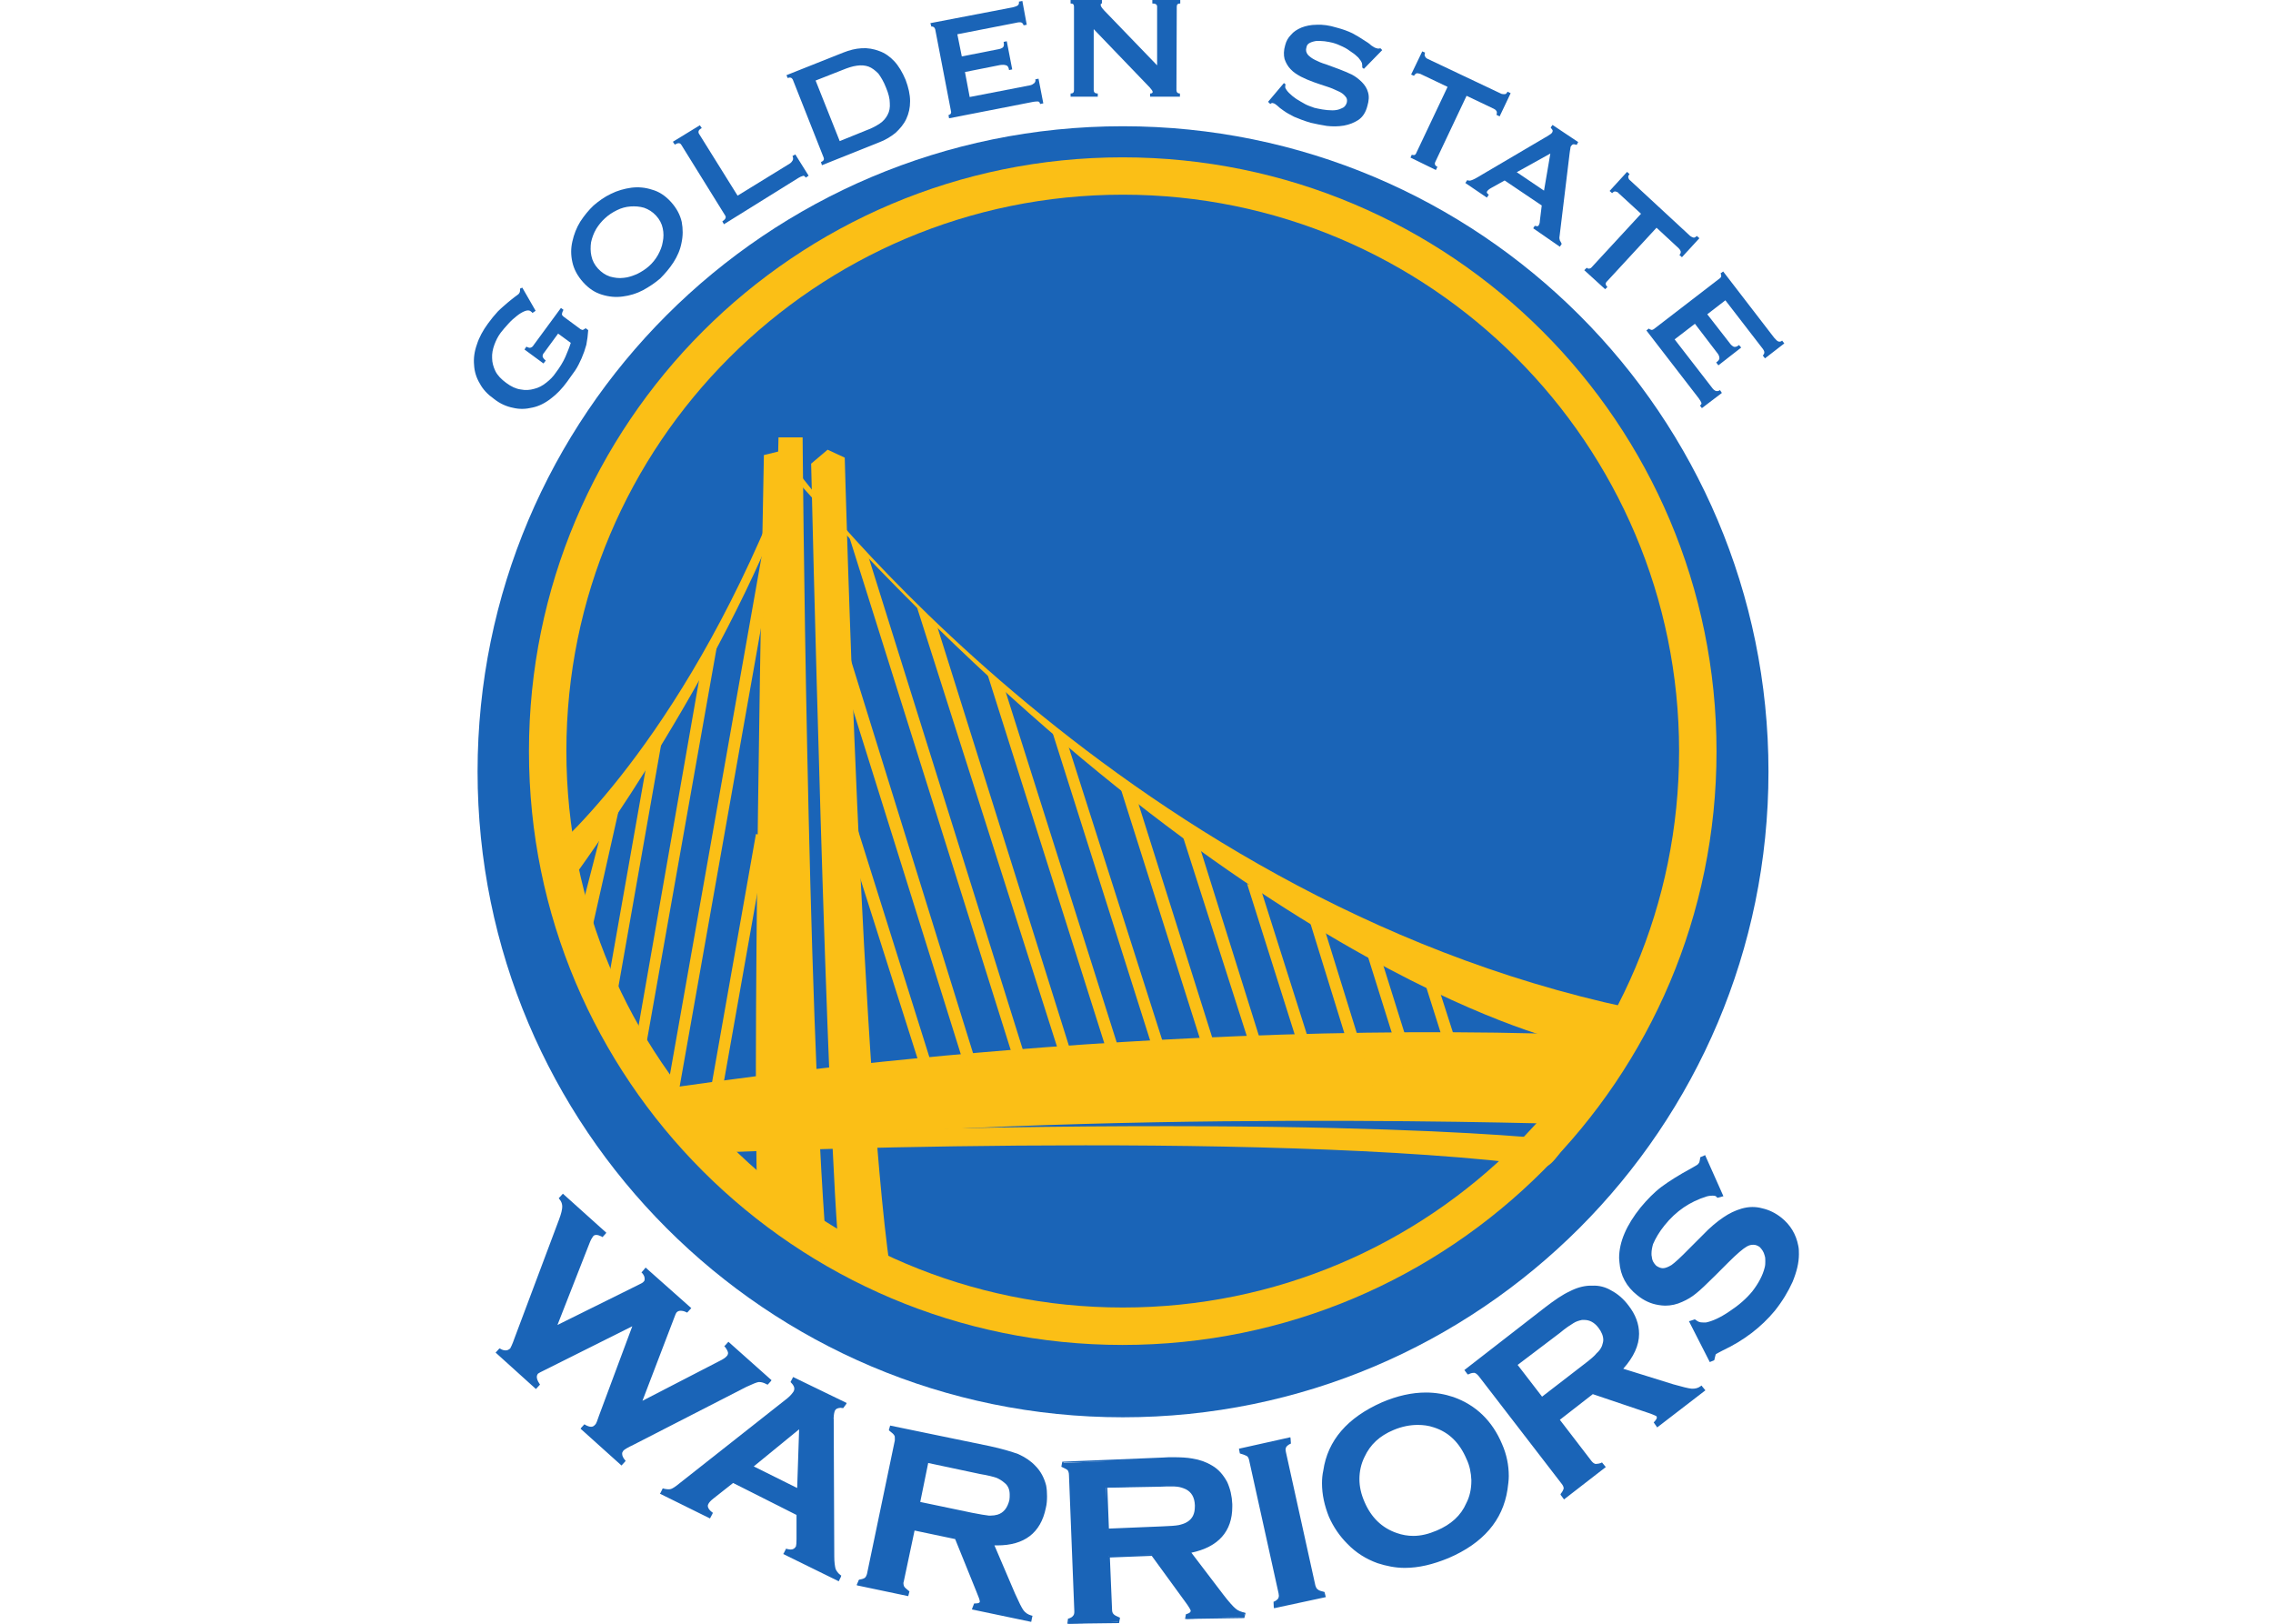 <?xml version="1.0" encoding="UTF-8"?>
<svg xmlns="http://www.w3.org/2000/svg" xmlns:xlink="http://www.w3.org/1999/xlink" width="28pt" height="20pt" viewBox="0 0 28 20" version="1.1">
<g id="surface1">
<path style=" stroke:none;fill-rule:nonzero;fill:rgb(10.196%,39.216%,71.765%);fill-opacity:1;" d="M 7.82 16.301 L 6.719 16.855 C 6.66 16.879 6.625 16.898 6.617 16.91 C 6.586 16.945 6.594 16.992 6.633 17.051 L 6.602 17.086 L 6.125 16.66 L 6.156 16.625 C 6.211 16.66 6.258 16.66 6.293 16.617 C 6.305 16.609 6.32 16.566 6.352 16.496 L 6.902 15.023 C 6.93 14.953 6.941 14.898 6.941 14.863 C 6.941 14.828 6.93 14.797 6.902 14.758 L 6.934 14.727 L 7.445 15.184 L 7.414 15.219 C 7.359 15.188 7.32 15.188 7.289 15.223 C 7.277 15.238 7.262 15.266 7.246 15.309 L 6.84 16.352 L 7.859 15.848 C 7.902 15.828 7.93 15.809 7.938 15.801 C 7.969 15.766 7.965 15.723 7.922 15.672 L 7.953 15.637 L 8.488 16.117 L 8.461 16.152 C 8.398 16.117 8.352 16.121 8.324 16.156 C 8.312 16.168 8.301 16.195 8.281 16.238 L 7.887 17.289 L 8.867 16.781 C 8.914 16.758 8.949 16.734 8.965 16.715 C 8.992 16.684 8.984 16.637 8.945 16.582 L 8.973 16.547 L 9.484 17.004 L 9.453 17.035 C 9.406 17.016 9.371 17.004 9.344 17.012 C 9.316 17.012 9.266 17.031 9.191 17.07 L 7.793 17.781 C 7.723 17.816 7.684 17.84 7.668 17.859 C 7.637 17.895 7.641 17.938 7.688 17.992 L 7.656 18.027 L 7.176 17.598 L 7.203 17.562 C 7.262 17.602 7.309 17.598 7.348 17.559 C 7.355 17.543 7.375 17.5 7.398 17.43 L 7.82 16.301 "/>
<path style=" stroke:none;fill-rule:nonzero;fill:rgb(10.196%,39.216%,71.765%);fill-opacity:1;" d="M 7.195 17.598 L 7.652 18.004 L 7.668 17.992 C 7.645 17.965 7.633 17.934 7.633 17.906 C 7.633 17.887 7.641 17.863 7.656 17.848 C 7.676 17.828 7.715 17.801 7.785 17.766 L 9.184 17.055 C 9.258 17.02 9.309 16.996 9.34 16.992 C 9.344 16.992 9.352 16.992 9.355 16.992 C 9.383 16.992 9.414 17 9.449 17.02 L 9.461 17.004 L 8.977 16.566 L 8.965 16.582 C 8.984 16.613 9 16.645 9 16.668 C 9 16.691 8.988 16.711 8.977 16.727 C 8.957 16.746 8.922 16.77 8.875 16.793 L 7.859 17.32 L 8.27 16.23 C 8.285 16.188 8.301 16.16 8.312 16.145 C 8.328 16.125 8.355 16.113 8.383 16.113 C 8.406 16.113 8.43 16.121 8.457 16.133 L 8.469 16.117 L 7.957 15.656 L 7.941 15.672 C 7.961 15.699 7.973 15.727 7.973 15.75 C 7.973 15.773 7.965 15.793 7.949 15.809 C 7.938 15.824 7.91 15.84 7.863 15.863 L 6.809 16.383 L 7.23 15.301 C 7.246 15.262 7.262 15.23 7.281 15.211 C 7.297 15.188 7.32 15.18 7.348 15.18 C 7.367 15.18 7.391 15.188 7.414 15.199 L 7.426 15.184 L 6.934 14.746 L 6.922 14.758 C 6.945 14.793 6.957 14.828 6.957 14.863 C 6.957 14.902 6.945 14.953 6.918 15.027 L 6.363 16.5 C 6.336 16.574 6.32 16.613 6.305 16.629 C 6.285 16.652 6.258 16.668 6.23 16.668 C 6.207 16.668 6.184 16.66 6.16 16.648 L 6.148 16.66 L 6.602 17.066 L 6.613 17.051 C 6.594 17.02 6.582 16.988 6.582 16.961 C 6.582 16.938 6.59 16.918 6.602 16.898 C 6.621 16.883 6.652 16.867 6.711 16.84 L 7.812 16.289 L 7.848 16.27 L 7.414 17.438 C 7.387 17.508 7.371 17.551 7.355 17.57 C 7.336 17.59 7.309 17.605 7.281 17.605 C 7.258 17.605 7.23 17.598 7.207 17.586 Z M 7.152 17.598 L 7.16 17.586 L 7.199 17.543 L 7.211 17.551 C 7.238 17.566 7.262 17.574 7.281 17.574 C 7.301 17.574 7.316 17.566 7.332 17.547 C 7.344 17.539 7.359 17.496 7.383 17.426 L 7.789 16.336 L 6.727 16.867 C 6.668 16.895 6.633 16.914 6.625 16.922 C 6.617 16.934 6.613 16.945 6.613 16.961 C 6.613 16.98 6.621 17.008 6.645 17.043 L 6.652 17.055 L 6.645 17.062 L 6.602 17.109 L 6.105 16.66 L 6.113 16.652 L 6.152 16.609 L 6.164 16.613 C 6.188 16.629 6.211 16.633 6.23 16.633 C 6.25 16.633 6.266 16.625 6.285 16.609 C 6.289 16.602 6.312 16.559 6.336 16.488 L 6.887 15.02 C 6.914 14.949 6.926 14.895 6.926 14.863 C 6.926 14.832 6.918 14.801 6.891 14.77 L 6.883 14.758 L 6.891 14.75 L 6.934 14.703 L 7.469 15.184 L 7.461 15.195 L 7.422 15.238 L 7.41 15.23 C 7.387 15.219 7.363 15.211 7.348 15.211 C 7.328 15.211 7.316 15.215 7.305 15.23 C 7.293 15.246 7.277 15.273 7.262 15.312 L 6.867 16.32 L 7.852 15.832 C 7.895 15.812 7.922 15.797 7.926 15.789 C 7.941 15.777 7.941 15.766 7.941 15.75 C 7.941 15.73 7.934 15.707 7.91 15.68 L 7.902 15.672 L 7.914 15.66 L 7.953 15.613 L 8.516 16.113 L 8.504 16.125 L 8.465 16.168 L 8.457 16.164 C 8.426 16.148 8.402 16.145 8.383 16.145 C 8.363 16.145 8.348 16.152 8.336 16.164 C 8.328 16.172 8.316 16.199 8.301 16.242 L 7.914 17.254 L 8.859 16.766 C 8.91 16.742 8.941 16.719 8.953 16.703 C 8.965 16.691 8.965 16.684 8.969 16.668 C 8.969 16.652 8.957 16.625 8.934 16.594 L 8.922 16.582 L 8.934 16.57 L 8.973 16.527 L 9.504 17 L 9.496 17.012 L 9.457 17.055 L 9.445 17.051 C 9.41 17.031 9.379 17.023 9.355 17.023 C 9.352 17.023 9.348 17.023 9.344 17.023 C 9.32 17.027 9.27 17.047 9.195 17.082 L 7.801 17.797 C 7.734 17.828 7.691 17.855 7.68 17.867 C 7.668 17.883 7.664 17.891 7.664 17.906 C 7.664 17.926 7.672 17.953 7.699 17.984 L 7.707 17.992 L 7.699 18.004 L 7.656 18.051 L 7.152 17.598 "/>
<path style=" stroke:none;fill-rule:nonzero;fill:rgb(10.196%,39.216%,71.765%);fill-opacity:1;" d="M 9.84 18.352 L 9.859 17.574 L 9.258 18.066 Z M 9.832 18.648 L 9.02 18.254 L 8.777 18.445 C 8.746 18.473 8.723 18.496 8.711 18.516 C 8.695 18.555 8.711 18.594 8.762 18.637 L 8.738 18.68 L 8.152 18.391 L 8.172 18.352 C 8.211 18.359 8.242 18.359 8.27 18.352 C 8.297 18.344 8.332 18.32 8.379 18.281 L 9.707 17.23 C 9.75 17.199 9.777 17.168 9.789 17.145 C 9.809 17.102 9.797 17.062 9.754 17.02 L 9.773 16.977 L 10.406 17.285 L 10.387 17.328 C 10.328 17.32 10.289 17.332 10.273 17.367 C 10.258 17.395 10.254 17.426 10.254 17.465 L 10.262 19.172 C 10.262 19.246 10.27 19.297 10.277 19.328 C 10.289 19.359 10.312 19.391 10.348 19.414 L 10.324 19.453 L 9.668 19.133 L 9.688 19.09 C 9.75 19.109 9.793 19.098 9.816 19.055 C 9.824 19.035 9.828 19.004 9.828 18.957 L 9.832 18.648 "/>
<path style=" stroke:none;fill-rule:nonzero;fill:rgb(10.196%,39.216%,71.765%);fill-opacity:1;" d="M 9.285 18.062 L 9.82 18.328 L 9.844 17.605 Z M 9.84 18.352 L 9.844 18.336 Z M 9.227 18.07 L 9.875 17.543 L 9.855 18.352 L 9.852 18.375 Z M 9.691 19.125 L 10.316 19.434 L 10.324 19.418 C 10.297 19.395 10.277 19.363 10.266 19.332 C 10.25 19.301 10.246 19.246 10.246 19.172 L 10.238 17.473 C 10.238 17.469 10.238 17.469 10.238 17.469 C 10.238 17.422 10.246 17.391 10.258 17.363 C 10.273 17.328 10.309 17.312 10.352 17.312 C 10.363 17.312 10.375 17.312 10.371 17.324 L 10.387 17.293 L 9.785 17 L 9.773 17.02 C 9.801 17.043 9.812 17.074 9.812 17.105 C 9.812 17.121 9.809 17.137 9.805 17.148 C 9.789 17.18 9.762 17.211 9.719 17.246 L 8.391 18.293 C 8.34 18.332 8.305 18.355 8.273 18.367 C 8.262 18.371 8.242 18.371 8.23 18.371 C 8.215 18.371 8.195 18.371 8.18 18.367 L 8.172 18.383 L 8.734 18.66 L 8.742 18.641 C 8.711 18.609 8.691 18.582 8.691 18.547 C 8.691 18.531 8.695 18.52 8.699 18.508 C 8.711 18.484 8.734 18.461 8.77 18.434 L 9.027 18.242 L 9.84 18.637 L 9.832 18.652 L 9.848 18.652 L 9.848 18.961 C 9.848 19.008 9.844 19.039 9.832 19.062 C 9.812 19.098 9.781 19.117 9.742 19.117 C 9.727 19.117 9.715 19.113 9.699 19.109 Z M 9.648 19.141 L 9.656 19.129 L 9.684 19.074 L 9.691 19.078 C 9.711 19.082 9.727 19.086 9.738 19.086 C 9.77 19.086 9.789 19.074 9.805 19.047 C 9.809 19.035 9.812 19.004 9.812 18.961 L 9.812 18.66 L 9.031 18.266 L 8.789 18.457 C 8.754 18.484 8.734 18.508 8.727 18.523 C 8.723 18.531 8.719 18.539 8.719 18.547 C 8.719 18.57 8.734 18.598 8.77 18.625 L 8.781 18.633 L 8.777 18.645 L 8.746 18.703 L 8.129 18.398 L 8.137 18.387 L 8.164 18.332 L 8.176 18.336 C 8.195 18.34 8.211 18.344 8.23 18.344 C 8.242 18.344 8.254 18.344 8.266 18.34 C 8.289 18.332 8.324 18.309 8.371 18.27 L 9.699 17.223 C 9.738 17.191 9.762 17.16 9.777 17.137 C 9.781 17.129 9.785 17.117 9.785 17.105 C 9.785 17.082 9.773 17.059 9.746 17.031 L 9.738 17.023 L 9.77 16.961 L 10.43 17.281 L 10.422 17.297 L 10.387 17.344 C 10.371 17.344 10.359 17.34 10.355 17.34 C 10.316 17.344 10.297 17.352 10.285 17.375 C 10.277 17.395 10.27 17.426 10.27 17.465 L 10.262 17.465 L 10.27 17.469 L 10.277 19.172 C 10.277 19.242 10.285 19.293 10.293 19.324 C 10.305 19.352 10.324 19.379 10.355 19.402 L 10.363 19.406 L 10.359 19.422 L 10.332 19.477 L 9.648 19.141 "/>
<path style=" stroke:none;fill-rule:nonzero;fill:rgb(10.196%,39.216%,71.765%);fill-opacity:1;" d="M 11.316 18.512 L 11.973 18.648 C 12.07 18.668 12.137 18.68 12.18 18.684 C 12.219 18.688 12.258 18.684 12.293 18.668 C 12.375 18.648 12.426 18.582 12.449 18.484 C 12.469 18.379 12.445 18.305 12.383 18.25 C 12.352 18.223 12.316 18.203 12.281 18.191 C 12.242 18.176 12.176 18.16 12.078 18.141 L 11.422 18.004 Z M 11.25 18.832 L 11.117 19.477 C 11.109 19.504 11.113 19.527 11.121 19.547 C 11.133 19.562 11.152 19.582 11.184 19.598 L 11.176 19.641 L 10.57 19.516 L 10.578 19.469 C 10.617 19.469 10.641 19.461 10.656 19.449 C 10.676 19.434 10.688 19.414 10.695 19.387 L 11.035 17.742 C 11.043 17.715 11.039 17.688 11.027 17.672 C 11.02 17.652 11 17.637 10.965 17.617 L 10.977 17.574 L 12.191 17.828 C 12.336 17.859 12.453 17.891 12.535 17.926 C 12.621 17.965 12.691 18.008 12.746 18.062 C 12.809 18.129 12.852 18.207 12.871 18.301 C 12.891 18.391 12.891 18.48 12.867 18.574 C 12.805 18.891 12.59 19.039 12.227 19.02 L 12.488 19.633 C 12.535 19.738 12.57 19.812 12.598 19.844 C 12.621 19.879 12.656 19.902 12.703 19.914 L 12.691 19.957 L 11.992 19.812 L 12 19.766 C 12.051 19.77 12.078 19.758 12.082 19.73 C 12.086 19.711 12.07 19.668 12.043 19.594 L 11.77 18.938 L 11.25 18.832 "/>
<path style=" stroke:none;fill-rule:nonzero;fill:rgb(10.196%,39.216%,71.765%);fill-opacity:1;" d="M 11.973 18.633 C 12.07 18.652 12.141 18.664 12.18 18.668 C 12.188 18.668 12.195 18.668 12.203 18.668 C 12.234 18.668 12.262 18.664 12.289 18.656 C 12.363 18.633 12.41 18.574 12.434 18.477 C 12.438 18.457 12.438 18.43 12.438 18.41 C 12.438 18.348 12.418 18.297 12.371 18.262 C 12.344 18.238 12.312 18.219 12.277 18.203 C 12.242 18.191 12.172 18.172 12.074 18.156 L 11.434 18.02 L 11.336 18.5 Z M 12.18 18.699 C 12.133 18.695 12.066 18.684 11.969 18.664 L 11.312 18.527 L 11.301 18.523 L 11.41 17.984 L 12.082 18.125 C 12.18 18.145 12.25 18.16 12.285 18.176 C 12.324 18.188 12.363 18.211 12.395 18.238 C 12.445 18.281 12.469 18.34 12.469 18.41 C 12.469 18.434 12.469 18.457 12.461 18.484 C 12.441 18.59 12.387 18.66 12.301 18.684 C 12.27 18.695 12.234 18.699 12.203 18.699 C 12.195 18.699 12.188 18.699 12.18 18.699 M 11.25 18.848 L 11.25 18.832 Z M 12.008 19.801 L 12.68 19.941 L 12.684 19.926 C 12.645 19.914 12.609 19.887 12.586 19.855 C 12.559 19.82 12.523 19.746 12.477 19.641 L 12.203 19.004 L 12.227 19.004 C 12.246 19.004 12.266 19.004 12.289 19.004 C 12.609 19.004 12.793 18.863 12.855 18.57 C 12.863 18.523 12.867 18.477 12.867 18.43 C 12.867 18.387 12.867 18.348 12.855 18.305 C 12.836 18.215 12.797 18.141 12.734 18.078 C 12.68 18.023 12.613 17.977 12.531 17.941 C 12.449 17.906 12.336 17.875 12.188 17.844 L 10.98 17.59 L 10.973 17.605 C 11.008 17.625 11.031 17.641 11.043 17.664 C 11.051 17.68 11.055 17.695 11.055 17.715 C 11.055 17.723 11.055 17.734 11.051 17.746 L 10.707 19.391 C 10.699 19.422 10.688 19.445 10.668 19.461 C 10.648 19.477 10.617 19.484 10.594 19.473 L 10.59 19.504 L 11.168 19.625 L 11.176 19.609 C 11.145 19.594 11.121 19.578 11.105 19.555 C 11.102 19.539 11.098 19.523 11.098 19.504 C 11.098 19.496 11.098 19.484 11.102 19.473 L 11.234 18.828 L 11.238 18.812 L 11.781 18.934 L 12.055 19.586 C 12.082 19.656 12.098 19.699 12.098 19.727 L 12.098 19.734 C 12.086 19.77 12.055 19.785 12.012 19.781 Z M 11.973 19.824 L 11.977 19.809 L 12 19.75 L 12.012 19.75 C 12.055 19.75 12.066 19.742 12.07 19.73 L 12.07 19.727 C 12.07 19.711 12.055 19.668 12.027 19.602 L 11.766 18.957 L 11.266 18.852 L 11.133 19.48 C 11.129 19.488 11.129 19.496 11.129 19.504 C 11.129 19.52 11.133 19.527 11.137 19.539 C 11.145 19.555 11.164 19.57 11.203 19.602 L 11.188 19.66 L 10.555 19.527 L 10.555 19.516 L 10.582 19.457 C 10.613 19.453 10.637 19.445 10.648 19.438 C 10.664 19.43 10.672 19.41 10.68 19.387 L 11.023 17.742 C 11.023 17.73 11.023 17.719 11.023 17.715 C 11.023 17.699 11.023 17.688 11.016 17.68 C 11.008 17.664 10.988 17.648 10.949 17.617 L 10.965 17.559 L 12.191 17.812 C 12.34 17.844 12.457 17.879 12.543 17.91 C 12.629 17.949 12.699 17.996 12.754 18.055 C 12.82 18.121 12.863 18.203 12.887 18.297 C 12.895 18.34 12.898 18.383 12.898 18.43 C 12.898 18.477 12.895 18.527 12.883 18.574 C 12.82 18.883 12.617 19.035 12.285 19.035 C 12.273 19.035 12.262 19.035 12.25 19.035 L 12.504 19.629 C 12.551 19.734 12.586 19.805 12.609 19.836 C 12.633 19.867 12.664 19.887 12.703 19.898 L 12.719 19.902 L 12.715 19.918 L 12.703 19.977 L 11.973 19.824 "/>
<path style=" stroke:none;fill-rule:nonzero;fill:rgb(10.196%,39.216%,71.765%);fill-opacity:1;" d="M 13.645 18.844 L 14.312 18.816 C 14.41 18.812 14.48 18.809 14.52 18.801 C 14.562 18.793 14.598 18.777 14.629 18.758 C 14.703 18.715 14.738 18.645 14.734 18.539 C 14.727 18.438 14.691 18.367 14.613 18.328 C 14.578 18.312 14.539 18.301 14.5 18.297 C 14.461 18.293 14.391 18.293 14.293 18.297 L 13.625 18.324 Z M 13.656 19.168 L 13.684 19.828 C 13.684 19.855 13.695 19.879 13.707 19.895 C 13.723 19.91 13.746 19.922 13.781 19.93 L 13.781 19.977 L 13.164 20 L 13.16 19.953 C 13.195 19.941 13.219 19.93 13.234 19.91 C 13.246 19.898 13.254 19.875 13.25 19.844 L 13.184 18.168 C 13.184 18.137 13.176 18.113 13.16 18.102 C 13.148 18.086 13.121 18.074 13.086 18.062 L 13.086 18.02 L 14.324 17.969 C 14.477 17.965 14.598 17.965 14.684 17.98 C 14.773 17.996 14.852 18.023 14.918 18.062 C 14.996 18.109 15.059 18.176 15.098 18.262 C 15.137 18.344 15.16 18.434 15.164 18.527 C 15.176 18.848 15.004 19.047 14.648 19.113 L 15.055 19.648 C 15.125 19.742 15.176 19.801 15.211 19.828 C 15.242 19.855 15.281 19.867 15.328 19.867 L 15.328 19.914 L 14.613 19.941 L 14.613 19.895 C 14.66 19.887 14.684 19.867 14.684 19.84 C 14.684 19.824 14.656 19.781 14.609 19.719 L 14.188 19.148 L 13.656 19.168 "/>
<path style=" stroke:none;fill-rule:nonzero;fill:rgb(10.196%,39.216%,71.765%);fill-opacity:1;" d="M 14.293 18.312 L 13.641 18.324 L 13.66 18.828 L 14.312 18.801 C 14.41 18.797 14.48 18.793 14.52 18.785 C 14.555 18.777 14.594 18.766 14.625 18.746 C 14.688 18.707 14.719 18.648 14.719 18.555 C 14.719 18.551 14.719 18.543 14.719 18.539 C 14.715 18.441 14.676 18.379 14.609 18.344 C 14.574 18.328 14.539 18.316 14.5 18.312 C 14.48 18.309 14.457 18.309 14.422 18.309 C 14.383 18.309 14.344 18.309 14.293 18.312 M 13.645 18.844 L 13.629 18.844 L 13.625 18.309 L 14.289 18.281 C 14.344 18.281 14.383 18.281 14.422 18.281 C 14.457 18.281 14.484 18.281 14.504 18.281 C 14.543 18.285 14.582 18.297 14.621 18.316 C 14.703 18.355 14.746 18.434 14.75 18.543 L 14.75 18.559 C 14.75 18.656 14.711 18.73 14.637 18.773 C 14.605 18.797 14.566 18.809 14.523 18.816 C 14.48 18.824 14.41 18.828 14.312 18.832 L 13.645 18.859 Z M 14.668 19.84 L 14.668 19.84 M 13.164 19.984 L 13.77 19.977 L 13.777 19.941 C 13.742 19.938 13.715 19.926 13.699 19.906 C 13.68 19.887 13.672 19.859 13.668 19.828 L 13.645 19.172 L 13.656 19.168 L 13.656 19.156 L 14.199 19.141 L 14.621 19.707 C 14.668 19.77 14.691 19.805 14.691 19.844 L 14.699 19.844 C 14.699 19.883 14.664 19.902 14.629 19.895 L 14.613 19.926 L 15.316 19.914 L 15.328 19.883 C 15.277 19.879 15.238 19.867 15.199 19.84 C 15.168 19.809 15.117 19.75 15.043 19.656 L 14.621 19.105 L 14.645 19.102 C 14.984 19.031 15.148 18.855 15.148 18.559 C 15.148 18.547 15.148 18.535 15.148 18.527 C 15.145 18.434 15.125 18.344 15.086 18.266 C 15.047 18.184 14.988 18.121 14.914 18.074 C 14.848 18.035 14.77 18.008 14.684 17.996 C 14.621 17.984 14.543 17.98 14.449 17.98 C 14.41 17.98 14.371 17.98 14.324 17.984 L 13.102 18.016 L 13.09 18.047 C 13.129 18.059 13.152 18.07 13.172 18.086 C 13.191 18.105 13.199 18.133 13.199 18.164 L 13.266 19.848 L 13.266 19.852 C 13.266 19.879 13.262 19.902 13.246 19.922 C 13.23 19.941 13.203 19.957 13.176 19.953 Z M 13.156 19.938 C 13.191 19.93 13.211 19.914 13.219 19.902 C 13.23 19.891 13.234 19.875 13.234 19.852 C 13.234 19.852 13.234 19.848 13.234 19.844 L 13.168 18.168 C 13.168 18.141 13.16 18.121 13.152 18.109 C 13.141 18.098 13.117 18.086 13.074 18.066 L 13.086 18.004 L 14.324 17.953 C 14.371 17.949 14.41 17.949 14.449 17.949 C 14.543 17.949 14.621 17.953 14.688 17.965 C 14.781 17.98 14.859 18.008 14.93 18.051 C 15.012 18.098 15.07 18.168 15.117 18.254 C 15.156 18.34 15.176 18.43 15.18 18.527 C 15.18 18.539 15.18 18.547 15.18 18.559 C 15.18 18.863 15.008 19.055 14.676 19.125 L 15.066 19.637 C 15.137 19.73 15.191 19.789 15.219 19.812 C 15.25 19.84 15.285 19.852 15.344 19.867 L 15.328 19.93 L 14.598 19.941 L 14.609 19.883 C 14.656 19.871 14.668 19.855 14.668 19.84 C 14.668 19.832 14.645 19.789 14.598 19.727 L 14.188 19.164 L 13.672 19.184 L 13.699 19.828 C 13.699 19.855 13.707 19.871 13.719 19.883 C 13.73 19.895 13.75 19.906 13.797 19.926 L 13.785 19.992 L 13.148 20 L 13.156 19.938 "/>
<path style=" stroke:none;fill-rule:nonzero;fill:rgb(10.196%,39.216%,71.765%);fill-opacity:1;" d="M 15.766 19.621 L 15.402 17.98 C 15.395 17.953 15.387 17.934 15.367 17.922 C 15.352 17.91 15.328 17.902 15.289 17.898 L 15.281 17.855 L 15.883 17.723 L 15.895 17.766 C 15.863 17.781 15.84 17.801 15.832 17.816 C 15.824 17.836 15.82 17.859 15.828 17.891 L 16.191 19.527 C 16.195 19.559 16.207 19.578 16.227 19.59 C 16.242 19.605 16.27 19.609 16.301 19.613 L 16.312 19.656 L 15.707 19.793 L 15.699 19.746 C 15.73 19.73 15.75 19.711 15.762 19.691 C 15.77 19.676 15.773 19.652 15.766 19.621 "/>
<path style=" stroke:none;fill-rule:nonzero;fill:rgb(10.196%,39.216%,71.765%);fill-opacity:1;" d="M 15.781 19.656 C 15.781 19.672 15.781 19.688 15.773 19.699 C 15.762 19.723 15.738 19.742 15.711 19.742 L 15.719 19.773 L 16.297 19.645 L 16.301 19.629 C 16.266 19.625 16.234 19.621 16.215 19.605 C 16.191 19.59 16.18 19.562 16.172 19.531 L 15.812 17.891 C 15.809 17.879 15.805 17.867 15.805 17.855 C 15.805 17.84 15.809 17.824 15.816 17.809 C 15.828 17.785 15.852 17.77 15.879 17.77 L 15.871 17.738 L 15.293 17.867 L 15.289 17.883 C 15.328 17.887 15.359 17.891 15.379 17.906 C 15.398 17.922 15.414 17.949 15.418 17.977 L 15.781 19.617 L 15.766 19.621 L 15.781 19.617 C 15.781 19.629 15.781 19.645 15.781 19.656 M 15.691 19.797 L 15.688 19.73 C 15.719 19.719 15.738 19.699 15.746 19.688 C 15.75 19.676 15.754 19.668 15.754 19.656 C 15.754 19.645 15.75 19.637 15.75 19.625 L 15.387 17.984 C 15.383 17.961 15.371 17.941 15.359 17.934 C 15.344 17.926 15.324 17.918 15.273 17.902 L 15.262 17.844 L 15.895 17.703 L 15.898 17.719 L 15.902 17.781 C 15.871 17.793 15.852 17.812 15.844 17.824 C 15.84 17.832 15.836 17.844 15.836 17.855 C 15.836 17.863 15.84 17.875 15.84 17.883 L 16.203 19.527 C 16.211 19.551 16.219 19.57 16.234 19.578 C 16.246 19.59 16.27 19.598 16.316 19.609 L 16.332 19.672 L 15.695 19.809 L 15.691 19.797 "/>
<path style=" stroke:none;fill-rule:nonzero;fill:rgb(10.196%,39.216%,71.765%);fill-opacity:1;" d="M 17.164 17.598 C 16.988 17.672 16.867 17.785 16.793 17.938 C 16.711 18.117 16.711 18.309 16.793 18.508 C 16.875 18.703 17.012 18.832 17.203 18.898 C 17.363 18.949 17.527 18.938 17.707 18.863 C 17.883 18.789 18.004 18.676 18.074 18.523 C 18.117 18.434 18.141 18.336 18.137 18.23 C 18.137 18.137 18.117 18.051 18.082 17.965 C 17.992 17.758 17.855 17.625 17.668 17.562 C 17.508 17.516 17.34 17.523 17.164 17.598 M 17.031 17.289 C 17.348 17.152 17.637 17.133 17.898 17.223 C 18.168 17.32 18.367 17.508 18.488 17.793 C 18.562 17.969 18.586 18.152 18.555 18.344 C 18.496 18.719 18.258 18.996 17.836 19.176 C 17.523 19.309 17.234 19.328 16.973 19.238 C 16.832 19.191 16.711 19.113 16.605 19.008 C 16.512 18.91 16.441 18.801 16.387 18.68 C 16.309 18.496 16.281 18.309 16.312 18.117 C 16.367 17.75 16.609 17.473 17.031 17.289 "/>
<path style=" stroke:none;fill-rule:nonzero;fill:rgb(10.196%,39.216%,71.765%);fill-opacity:1;" d="M 16.809 17.945 C 16.766 18.031 16.746 18.125 16.746 18.219 C 16.746 18.309 16.766 18.402 16.809 18.5 C 16.891 18.691 17.023 18.82 17.207 18.883 C 17.273 18.906 17.34 18.918 17.41 18.918 C 17.504 18.918 17.598 18.895 17.699 18.852 C 17.875 18.777 17.996 18.668 18.062 18.516 C 18.105 18.434 18.125 18.34 18.125 18.238 L 18.125 18.23 C 18.121 18.141 18.105 18.055 18.066 17.973 C 17.98 17.77 17.848 17.641 17.664 17.582 C 17.598 17.559 17.531 17.551 17.465 17.551 C 17.371 17.551 17.27 17.57 17.168 17.613 C 16.996 17.684 16.879 17.793 16.809 17.945 M 17.199 18.91 C 17.004 18.848 16.863 18.711 16.777 18.512 C 16.734 18.41 16.715 18.312 16.715 18.219 C 16.715 18.121 16.734 18.023 16.781 17.93 C 16.855 17.777 16.98 17.66 17.156 17.582 L 17.164 17.598 L 17.156 17.582 C 17.262 17.539 17.363 17.52 17.465 17.52 C 17.535 17.52 17.605 17.527 17.672 17.551 C 17.863 17.613 18.008 17.75 18.098 17.957 C 18.133 18.047 18.152 18.137 18.152 18.234 L 18.152 18.238 C 18.152 18.344 18.133 18.441 18.09 18.531 C 18.02 18.688 17.895 18.805 17.715 18.879 C 17.609 18.922 17.508 18.945 17.406 18.945 C 17.336 18.945 17.266 18.934 17.199 18.91 M 17.035 17.301 C 16.617 17.488 16.383 17.758 16.328 18.117 C 16.32 18.168 16.316 18.223 16.316 18.27 C 16.316 18.406 16.344 18.539 16.398 18.672 C 16.453 18.793 16.523 18.902 16.617 18.996 C 16.723 19.098 16.844 19.176 16.98 19.223 C 17.082 19.262 17.191 19.281 17.305 19.281 C 17.473 19.281 17.645 19.242 17.832 19.164 C 18.25 18.984 18.484 18.711 18.539 18.344 C 18.547 18.289 18.551 18.234 18.551 18.18 C 18.551 18.051 18.527 17.922 18.477 17.801 C 18.355 17.52 18.16 17.332 17.891 17.238 C 17.785 17.199 17.68 17.184 17.566 17.184 C 17.398 17.184 17.223 17.223 17.035 17.301 Z M 16.969 19.254 C 16.828 19.203 16.703 19.125 16.598 19.016 C 16.504 18.922 16.426 18.809 16.371 18.684 C 16.316 18.547 16.285 18.41 16.285 18.27 C 16.285 18.219 16.289 18.168 16.301 18.113 C 16.355 17.742 16.598 17.461 17.023 17.273 C 17.215 17.191 17.395 17.152 17.566 17.152 C 17.684 17.152 17.797 17.172 17.902 17.207 C 18.18 17.305 18.383 17.5 18.504 17.789 C 18.559 17.914 18.586 18.047 18.586 18.18 C 18.586 18.234 18.578 18.289 18.57 18.348 C 18.512 18.727 18.27 19.008 17.844 19.191 C 17.652 19.27 17.477 19.312 17.305 19.312 C 17.188 19.312 17.078 19.289 16.969 19.254 "/>
<path style=" stroke:none;fill-rule:nonzero;fill:rgb(10.196%,39.216%,71.765%);fill-opacity:1;" d="M 18.992 17.227 L 19.52 16.816 C 19.602 16.758 19.652 16.711 19.684 16.684 C 19.711 16.652 19.734 16.621 19.746 16.586 C 19.781 16.508 19.766 16.43 19.703 16.348 C 19.641 16.266 19.566 16.23 19.484 16.242 C 19.445 16.25 19.41 16.262 19.375 16.281 C 19.34 16.305 19.285 16.344 19.203 16.406 L 18.676 16.812 Z M 19.191 17.484 L 19.594 18.004 C 19.609 18.027 19.633 18.039 19.652 18.047 C 19.672 18.051 19.699 18.043 19.73 18.031 L 19.758 18.066 L 19.27 18.445 L 19.242 18.41 C 19.262 18.379 19.273 18.355 19.273 18.336 C 19.277 18.312 19.27 18.293 19.25 18.266 L 18.223 16.941 C 18.207 16.914 18.188 16.902 18.168 16.898 C 18.148 16.895 18.117 16.898 18.086 16.91 L 18.059 16.875 L 19.039 16.117 C 19.16 16.023 19.262 15.957 19.34 15.918 C 19.422 15.879 19.504 15.855 19.582 15.848 C 19.672 15.844 19.762 15.863 19.844 15.906 C 19.922 15.949 19.992 16.012 20.051 16.086 C 20.246 16.34 20.219 16.602 19.969 16.863 L 20.609 17.062 C 20.723 17.098 20.797 17.117 20.84 17.117 C 20.879 17.121 20.922 17.109 20.957 17.086 L 20.984 17.121 L 20.418 17.559 L 20.391 17.52 C 20.426 17.484 20.434 17.457 20.418 17.434 C 20.406 17.422 20.363 17.402 20.285 17.379 L 19.609 17.16 L 19.191 17.484 "/>
<path style=" stroke:none;fill-rule:nonzero;fill:rgb(10.196%,39.216%,71.765%);fill-opacity:1;" d="M 19.488 16.258 C 19.449 16.266 19.414 16.277 19.383 16.297 C 19.352 16.316 19.289 16.355 19.215 16.418 L 18.695 16.812 L 18.996 17.203 L 19.512 16.805 C 19.59 16.746 19.645 16.699 19.668 16.668 C 19.699 16.641 19.719 16.613 19.734 16.578 C 19.742 16.551 19.75 16.527 19.75 16.504 C 19.75 16.457 19.73 16.406 19.691 16.355 C 19.641 16.289 19.582 16.258 19.516 16.258 C 19.508 16.258 19.496 16.258 19.488 16.258 M 18.992 17.223 L 19.004 17.215 Z M 18.652 16.809 L 19.191 16.391 C 19.273 16.332 19.332 16.289 19.367 16.27 C 19.402 16.25 19.441 16.234 19.484 16.23 C 19.496 16.227 19.508 16.227 19.52 16.227 C 19.594 16.227 19.66 16.262 19.719 16.336 C 19.758 16.391 19.781 16.445 19.781 16.504 C 19.781 16.535 19.777 16.562 19.762 16.59 C 19.746 16.629 19.723 16.664 19.691 16.691 C 19.664 16.723 19.609 16.77 19.531 16.828 L 19.004 17.238 L 18.988 17.246 Z M 19.273 18.422 L 19.738 18.062 L 19.727 18.047 C 19.703 18.055 19.684 18.059 19.664 18.059 C 19.66 18.059 19.656 18.059 19.648 18.059 C 19.621 18.055 19.602 18.039 19.582 18.012 L 19.18 17.492 L 19.168 17.477 L 19.617 17.145 L 20.293 17.359 C 20.367 17.387 20.41 17.402 20.43 17.426 C 20.438 17.434 20.441 17.445 20.441 17.457 C 20.441 17.477 20.43 17.5 20.41 17.52 L 20.422 17.535 L 20.965 17.117 L 20.953 17.105 C 20.918 17.121 20.883 17.133 20.848 17.133 C 20.844 17.133 20.84 17.133 20.836 17.133 C 20.793 17.129 20.715 17.113 20.602 17.078 L 19.938 16.871 L 19.957 16.855 C 20.094 16.707 20.164 16.566 20.164 16.426 C 20.164 16.316 20.121 16.207 20.035 16.098 C 19.977 16.023 19.91 15.965 19.836 15.918 C 19.766 15.879 19.695 15.863 19.617 15.863 C 19.605 15.863 19.594 15.863 19.582 15.863 C 19.504 15.871 19.43 15.891 19.348 15.934 C 19.27 15.969 19.168 16.035 19.051 16.129 L 18.078 16.875 L 18.09 16.891 C 18.113 16.883 18.133 16.879 18.152 16.879 C 18.16 16.879 18.164 16.879 18.168 16.879 C 18.195 16.887 18.215 16.902 18.238 16.93 L 19.262 18.258 C 19.281 18.281 19.289 18.305 19.289 18.328 L 19.289 18.332 C 19.289 18.359 19.277 18.379 19.258 18.406 Z M 19.258 18.457 L 19.223 18.41 L 19.227 18.398 C 19.25 18.371 19.258 18.348 19.262 18.336 L 19.262 18.332 C 19.262 18.316 19.254 18.297 19.238 18.277 L 18.215 16.949 C 18.195 16.926 18.18 16.914 18.164 16.91 C 18.16 16.91 18.156 16.91 18.152 16.91 C 18.137 16.91 18.117 16.914 18.094 16.926 L 18.082 16.93 L 18.074 16.922 L 18.039 16.875 L 19.031 16.105 C 19.152 16.012 19.25 15.945 19.336 15.906 C 19.418 15.863 19.5 15.84 19.578 15.836 C 19.59 15.836 19.605 15.836 19.617 15.836 C 19.695 15.832 19.777 15.852 19.848 15.895 C 19.93 15.938 20 16 20.059 16.078 C 20.148 16.191 20.191 16.309 20.191 16.43 C 20.191 16.57 20.125 16.715 19.996 16.859 L 20.613 17.051 C 20.723 17.082 20.801 17.102 20.84 17.105 L 20.848 17.105 C 20.883 17.105 20.918 17.098 20.949 17.074 L 20.961 17.066 L 20.969 17.078 L 21.008 17.125 L 20.414 17.582 L 20.406 17.57 L 20.371 17.52 L 20.379 17.512 C 20.402 17.488 20.41 17.469 20.41 17.461 C 20.41 17.453 20.406 17.449 20.406 17.445 C 20.402 17.441 20.355 17.418 20.281 17.395 L 19.621 17.172 L 19.215 17.488 L 19.605 17.996 C 19.621 18.016 19.637 18.027 19.652 18.031 C 19.656 18.031 19.66 18.031 19.664 18.031 C 19.68 18.031 19.699 18.027 19.723 18.02 L 19.734 18.012 L 19.742 18.023 L 19.781 18.07 L 19.266 18.469 L 19.258 18.457 "/>
<path style=" stroke:none;fill-rule:nonzero;fill:rgb(10.196%,39.216%,71.765%);fill-opacity:1;" d="M 21 14.246 L 21.211 14.727 L 21.168 14.742 C 21.16 14.738 21.156 14.73 21.152 14.727 C 21.129 14.707 21.082 14.707 21.016 14.727 C 20.816 14.785 20.641 14.906 20.496 15.086 C 20.43 15.164 20.383 15.242 20.355 15.32 C 20.332 15.379 20.324 15.434 20.332 15.484 C 20.34 15.535 20.359 15.574 20.398 15.605 C 20.457 15.652 20.523 15.648 20.602 15.594 C 20.641 15.566 20.719 15.5 20.824 15.391 L 20.984 15.227 C 21.082 15.129 21.164 15.059 21.238 15.008 C 21.312 14.961 21.387 14.922 21.461 14.902 C 21.539 14.883 21.621 14.883 21.707 14.898 C 21.789 14.918 21.867 14.957 21.934 15.012 C 22.043 15.098 22.109 15.211 22.141 15.352 C 22.164 15.477 22.141 15.617 22.07 15.781 C 22.016 15.902 21.945 16.02 21.852 16.133 C 21.688 16.34 21.477 16.5 21.215 16.621 C 21.16 16.645 21.133 16.664 21.125 16.672 C 21.117 16.684 21.113 16.703 21.113 16.738 L 21.07 16.758 L 20.828 16.285 L 20.871 16.266 C 20.875 16.27 20.883 16.273 20.883 16.277 C 20.918 16.305 20.965 16.312 21.02 16.305 C 21.102 16.289 21.199 16.246 21.316 16.168 C 21.43 16.09 21.523 16.008 21.598 15.914 C 21.68 15.816 21.73 15.715 21.754 15.617 C 21.77 15.562 21.77 15.512 21.758 15.461 C 21.742 15.414 21.719 15.379 21.688 15.348 C 21.637 15.309 21.574 15.305 21.512 15.344 C 21.465 15.367 21.387 15.434 21.281 15.543 L 21.121 15.703 C 21.012 15.809 20.938 15.879 20.887 15.922 C 20.836 15.961 20.781 15.996 20.719 16.023 C 20.629 16.066 20.531 16.078 20.434 16.062 C 20.344 16.047 20.262 16.008 20.18 15.945 C 20.051 15.84 19.98 15.707 19.969 15.547 C 19.949 15.34 20.035 15.121 20.227 14.883 C 20.309 14.785 20.391 14.703 20.48 14.633 C 20.57 14.562 20.691 14.488 20.848 14.402 C 20.898 14.371 20.93 14.355 20.938 14.344 C 20.949 14.328 20.957 14.305 20.957 14.27 L 21 14.246 "/>
<path style=" stroke:none;fill-rule:nonzero;fill:rgb(10.196%,39.216%,71.765%);fill-opacity:1;" d="M 20.848 16.289 L 21.078 16.738 L 21.098 16.738 C 21.098 16.703 21.102 16.68 21.117 16.66 C 21.125 16.648 21.152 16.633 21.211 16.605 C 21.469 16.484 21.676 16.328 21.84 16.125 C 21.934 16.012 22.004 15.895 22.055 15.773 C 22.109 15.656 22.133 15.547 22.133 15.449 C 22.133 15.418 22.129 15.383 22.125 15.352 C 22.094 15.215 22.031 15.105 21.926 15.02 C 21.859 14.969 21.785 14.93 21.703 14.91 C 21.664 14.902 21.625 14.898 21.59 14.898 C 21.547 14.898 21.504 14.906 21.465 14.914 C 21.395 14.938 21.316 14.973 21.246 15.02 C 21.176 15.07 21.094 15.141 20.996 15.238 L 20.836 15.398 C 20.727 15.508 20.652 15.578 20.609 15.605 C 20.566 15.637 20.527 15.652 20.488 15.652 C 20.453 15.652 20.418 15.641 20.391 15.613 C 20.352 15.586 20.328 15.539 20.32 15.484 C 20.316 15.469 20.316 15.457 20.316 15.441 C 20.316 15.398 20.324 15.355 20.34 15.316 C 20.367 15.238 20.418 15.156 20.484 15.074 C 20.633 14.891 20.809 14.77 21.016 14.711 C 21.043 14.699 21.074 14.695 21.098 14.695 C 21.125 14.695 21.145 14.699 21.164 14.715 C 21.168 14.719 21.172 14.727 21.164 14.727 L 21.191 14.715 L 20.988 14.262 L 20.973 14.266 C 20.973 14.301 20.965 14.332 20.949 14.352 C 20.938 14.367 20.91 14.383 20.855 14.414 C 20.699 14.5 20.574 14.574 20.488 14.641 C 20.402 14.711 20.316 14.793 20.238 14.891 C 20.062 15.105 19.98 15.305 19.98 15.496 C 19.98 15.508 19.98 15.527 19.98 15.543 C 19.996 15.699 20.062 15.824 20.191 15.93 C 20.266 15.992 20.348 16.027 20.438 16.043 C 20.461 16.047 20.488 16.051 20.516 16.051 C 20.582 16.051 20.648 16.035 20.711 16.008 C 20.773 15.98 20.828 15.945 20.879 15.906 C 20.926 15.867 21.004 15.793 21.109 15.688 L 21.27 15.527 C 21.375 15.422 21.453 15.355 21.504 15.328 C 21.535 15.309 21.566 15.297 21.602 15.297 C 21.633 15.297 21.664 15.312 21.695 15.336 C 21.73 15.363 21.758 15.406 21.77 15.457 C 21.777 15.48 21.777 15.508 21.777 15.531 C 21.777 15.559 21.777 15.59 21.77 15.617 C 21.746 15.719 21.691 15.82 21.609 15.922 C 21.535 16.016 21.438 16.102 21.324 16.176 C 21.207 16.258 21.105 16.301 21.02 16.316 C 21.004 16.32 20.992 16.32 20.977 16.32 C 20.938 16.32 20.902 16.309 20.875 16.289 C 20.871 16.285 20.867 16.281 20.875 16.277 Z M 20.805 16.273 L 20.82 16.27 L 20.879 16.25 C 20.887 16.258 20.891 16.262 20.895 16.262 C 20.918 16.281 20.941 16.289 20.977 16.289 C 20.988 16.289 21 16.289 21.016 16.289 C 21.094 16.273 21.191 16.23 21.305 16.152 C 21.418 16.078 21.512 15.996 21.586 15.906 C 21.664 15.805 21.715 15.707 21.738 15.613 C 21.746 15.586 21.746 15.559 21.746 15.535 C 21.746 15.508 21.746 15.488 21.738 15.465 C 21.727 15.418 21.703 15.387 21.676 15.359 C 21.648 15.34 21.625 15.332 21.598 15.332 C 21.574 15.332 21.547 15.336 21.516 15.355 C 21.473 15.379 21.395 15.445 21.289 15.551 L 21.129 15.711 C 21.023 15.816 20.945 15.891 20.895 15.93 C 20.844 15.973 20.785 16.008 20.723 16.035 C 20.656 16.066 20.586 16.082 20.512 16.082 C 20.484 16.082 20.457 16.078 20.43 16.074 C 20.336 16.059 20.25 16.02 20.168 15.953 C 20.035 15.848 19.961 15.711 19.949 15.547 C 19.949 15.531 19.945 15.512 19.945 15.496 C 19.945 15.297 20.035 15.09 20.211 14.871 C 20.293 14.773 20.375 14.688 20.469 14.617 C 20.559 14.551 20.68 14.473 20.84 14.387 C 20.891 14.359 20.922 14.34 20.922 14.332 C 20.934 14.324 20.938 14.301 20.945 14.254 L 20.992 14.234 L 21.004 14.227 L 21.23 14.734 L 21.215 14.738 L 21.156 14.754 C 21.148 14.746 21.145 14.742 21.141 14.738 C 21.133 14.73 21.117 14.727 21.098 14.727 C 21.074 14.727 21.047 14.73 21.02 14.738 C 20.82 14.801 20.648 14.914 20.504 15.094 C 20.441 15.172 20.395 15.25 20.363 15.324 C 20.352 15.363 20.344 15.402 20.344 15.441 C 20.344 15.453 20.344 15.469 20.348 15.48 C 20.352 15.531 20.375 15.562 20.402 15.59 C 20.43 15.609 20.457 15.621 20.484 15.621 C 20.516 15.621 20.551 15.605 20.59 15.582 C 20.629 15.555 20.703 15.488 20.809 15.379 L 20.973 15.215 C 21.066 15.117 21.152 15.047 21.227 14.996 C 21.301 14.945 21.375 14.91 21.453 14.887 C 21.496 14.875 21.539 14.867 21.586 14.867 C 21.625 14.867 21.664 14.871 21.707 14.883 C 21.793 14.902 21.871 14.941 21.941 14.996 C 22.055 15.086 22.125 15.203 22.152 15.344 C 22.16 15.379 22.16 15.414 22.16 15.449 C 22.16 15.555 22.133 15.664 22.082 15.789 C 22.027 15.91 21.957 16.027 21.863 16.145 C 21.695 16.348 21.48 16.512 21.223 16.633 C 21.168 16.66 21.137 16.68 21.137 16.68 C 21.133 16.684 21.129 16.707 21.117 16.754 L 21.062 16.777 L 20.805 16.273 "/>
<path style=" stroke:none;fill-rule:nonzero;fill:rgb(10.196%,39.216%,71.765%);fill-opacity:1;" d="M 21.785 9.504 C 21.785 13.895 18.223 17.457 13.832 17.457 C 9.441 17.457 5.883 13.895 5.883 9.504 C 5.883 5.113 9.441 1.555 13.832 1.555 C 18.227 1.555 21.785 5.113 21.785 9.504 "/>
<path style=" stroke:none;fill-rule:nonzero;fill:rgb(98.431%,74.902%,8.627%);fill-opacity:1;" d="M 13.832 16.105 C 10.047 16.105 6.977 13.039 6.977 9.25 C 6.977 5.465 10.047 2.398 13.832 2.398 C 17.617 2.398 20.684 5.469 20.684 9.25 C 20.684 13.039 17.617 16.105 13.832 16.105 M 13.828 1.938 C 9.789 1.938 6.516 5.215 6.516 9.254 C 6.516 13.293 9.789 16.566 13.828 16.566 C 17.871 16.566 21.145 13.293 21.145 9.254 C 21.145 5.215 17.871 1.938 13.828 1.938 "/>
<path style=" stroke:none;fill-rule:nonzero;fill:rgb(98.431%,74.902%,8.627%);fill-opacity:1;" d="M 9.809 5.789 C 9.809 5.789 13.883 11.234 20.363 12.473 L 19.195 12.809 C 19.195 12.809 15.145 11.871 9.84 5.949 "/>
<path style=" stroke:none;fill-rule:nonzero;fill:rgb(98.431%,74.902%,8.627%);fill-opacity:1;" d="M 7.887 13.457 C 7.887 13.457 13.16 12.586 18.973 12.73 L 20.137 12.48 L 19.508 13.852 C 19.508 13.852 13.375 13.641 8.832 14.117 C 8.023 14.004 8.129 13.711 8.129 13.711 L 7.887 13.457 "/>
<path style=" stroke:none;fill-rule:nonzero;fill:rgb(98.431%,74.902%,8.627%);fill-opacity:1;" d="M 8.668 14.203 C 8.668 14.203 15.543 13.902 19.031 14.367 C 19.121 14.379 19.312 14.055 19.312 14.055 C 19.312 14.055 16.781 13.703 9.031 13.973 C 7.773 14.02 8.668 14.203 8.668 14.203 "/>
<path style=" stroke:none;fill-rule:nonzero;fill:rgb(98.431%,74.902%,8.627%);fill-opacity:1;" d="M 9.477 6.379 C 8.223 9.348 6.742 10.531 6.742 10.531 L 6.828 11.129 C 6.828 11.129 8.457 9.012 9.477 6.645 C 10.035 5.34 9.477 6.379 9.477 6.379 "/>
<path style=" stroke:none;fill-rule:nonzero;fill:rgb(98.431%,74.902%,8.627%);fill-opacity:1;" d="M 9.586 5.562 L 9.41 5.605 C 9.41 5.605 9.238 14.074 9.348 15.016 C 9.359 15.102 9.77 15.023 9.77 15.023 C 9.77 15.023 9.91 15.598 10.18 15.359 C 9.941 12.359 9.887 5.387 9.887 5.387 L 9.59 5.387 L 9.586 5.562 "/>
<path style=" stroke:none;fill-rule:nonzero;fill:rgb(98.431%,74.902%,8.627%);fill-opacity:1;" d="M 9.992 5.711 L 10.195 5.539 L 10.406 5.637 C 10.406 5.637 10.617 13.617 11 15.855 L 10.793 15.84 C 10.793 15.84 10.379 15.816 10.348 15.555 C 10.184 14.062 9.992 5.711 9.992 5.711 "/>
<path style=" stroke:none;fill-rule:nonzero;fill:rgb(98.431%,74.902%,8.627%);fill-opacity:1;" d="M 8.863 13.629 L 8.723 13.605 L 9.312 10.273 L 9.453 10.301 Z M 8.863 13.629 "/>
<path style=" stroke:none;fill-rule:nonzero;fill:rgb(98.431%,74.902%,8.627%);fill-opacity:1;" d="M 8.34 13.566 L 8.199 13.539 L 9.387 6.824 L 9.531 6.852 Z M 8.34 13.566 "/>
<path style=" stroke:none;fill-rule:nonzero;fill:rgb(98.431%,74.902%,8.627%);fill-opacity:1;" d="M 7.914 13.129 L 7.805 12.984 L 8.629 8.277 L 8.832 7.957 Z M 7.914 13.129 "/>
<path style=" stroke:none;fill-rule:nonzero;fill:rgb(98.431%,74.902%,8.627%);fill-opacity:1;" d="M 11.375 13.266 L 11.512 13.223 L 10.195 9.035 L 10.309 9.914 Z M 11.375 13.266 "/>
<path style=" stroke:none;fill-rule:nonzero;fill:rgb(98.431%,74.902%,8.627%);fill-opacity:1;" d="M 11.883 13.137 L 12.023 13.09 L 10.246 7.371 L 10.258 7.945 Z M 11.883 13.137 "/>
<path style=" stroke:none;fill-rule:nonzero;fill:rgb(98.431%,74.902%,8.627%);fill-opacity:1;" d="M 12.48 13.027 L 12.617 12.984 L 10.695 6.848 L 10.457 6.598 Z M 12.48 13.027 "/>
<path style=" stroke:none;fill-rule:nonzero;fill:rgb(98.431%,74.902%,8.627%);fill-opacity:1;" d="M 11.297 7.484 L 13.059 13.012 L 13.195 12.969 L 11.547 7.723 L 11.457 7.633 "/>
<path style=" stroke:none;fill-rule:nonzero;fill:rgb(98.431%,74.902%,8.627%);fill-opacity:1;" d="M 12.164 8.305 L 13.656 13.016 L 13.797 12.969 L 12.379 8.492 L 12.188 8.305 "/>
<path style=" stroke:none;fill-rule:nonzero;fill:rgb(98.431%,74.902%,8.627%);fill-opacity:1;" d="M 14.199 12.914 L 14.336 12.871 L 13.148 9.148 L 12.957 8.996 Z M 14.199 12.914 "/>
<path style=" stroke:none;fill-rule:nonzero;fill:rgb(98.431%,74.902%,8.627%);fill-opacity:1;" d="M 14.812 12.891 L 14.953 12.844 L 14 9.824 L 13.777 9.625 Z M 14.812 12.891 "/>
<path style=" stroke:none;fill-rule:nonzero;fill:rgb(98.431%,74.902%,8.627%);fill-opacity:1;" d="M 14.543 10.215 L 15.395 12.875 L 15.531 12.832 L 14.762 10.379 L 14.625 10.301 "/>
<path style=" stroke:none;fill-rule:nonzero;fill:rgb(98.431%,74.902%,8.627%);fill-opacity:1;" d="M 15.34 10.816 L 15.992 12.879 L 16.129 12.836 L 15.527 10.938 L 15.363 10.887 "/>
<path style=" stroke:none;fill-rule:nonzero;fill:rgb(98.431%,74.902%,8.627%);fill-opacity:1;" d="M 16.824 13.578 L 16.965 13.535 L 16.312 11.43 L 16.07 11.141 Z M 16.824 13.578 "/>
<path style=" stroke:none;fill-rule:nonzero;fill:rgb(98.431%,74.902%,8.627%);fill-opacity:1;" d="M 16.789 11.586 L 17.367 13.43 L 17.508 13.383 L 17.012 11.801 Z M 16.789 11.586 "/>
<path style=" stroke:none;fill-rule:nonzero;fill:rgb(98.431%,74.902%,8.627%);fill-opacity:1;" d="M 17.531 12.039 L 17.953 13.371 L 18.094 13.328 L 17.738 12.219 Z M 17.531 12.039 "/>
<path style=" stroke:none;fill-rule:nonzero;fill:rgb(98.431%,74.902%,8.627%);fill-opacity:1;" d="M 7.207 11.824 L 7.035 11.691 L 7.484 9.949 L 7.625 9.965 Z M 7.207 11.824 "/>
<path style=" stroke:none;fill-rule:nonzero;fill:rgb(98.431%,74.902%,8.627%);fill-opacity:1;" d="M 7.59 12.312 L 7.477 12.172 L 7.992 9.258 L 8.176 8.992 Z M 7.59 12.312 "/>
<path style=" stroke:none;fill-rule:nonzero;fill:rgb(10.196%,39.216%,71.765%);fill-opacity:1;" d="M 6.598 3.828 L 6.559 3.855 C 6.555 3.848 6.547 3.84 6.539 3.836 C 6.523 3.82 6.496 3.82 6.465 3.832 C 6.434 3.844 6.402 3.863 6.367 3.891 C 6.332 3.918 6.297 3.949 6.262 3.988 C 6.227 4.027 6.195 4.062 6.168 4.098 C 6.133 4.145 6.109 4.195 6.09 4.246 C 6.07 4.301 6.059 4.355 6.062 4.41 C 6.062 4.465 6.078 4.52 6.102 4.57 C 6.129 4.625 6.176 4.672 6.234 4.715 C 6.297 4.762 6.355 4.789 6.414 4.797 C 6.473 4.809 6.527 4.805 6.582 4.789 C 6.633 4.777 6.684 4.75 6.727 4.715 C 6.773 4.68 6.812 4.641 6.844 4.594 C 6.895 4.527 6.938 4.457 6.965 4.395 C 6.992 4.332 7.016 4.273 7.031 4.223 L 6.875 4.109 L 6.703 4.344 C 6.688 4.359 6.684 4.375 6.684 4.391 C 6.688 4.406 6.699 4.422 6.723 4.441 L 6.695 4.477 L 6.461 4.305 L 6.484 4.27 C 6.508 4.281 6.527 4.289 6.539 4.281 C 6.551 4.277 6.562 4.27 6.574 4.25 L 6.91 3.793 L 6.941 3.816 C 6.926 3.844 6.922 3.863 6.922 3.871 C 6.922 3.879 6.93 3.891 6.945 3.902 L 7.152 4.055 C 7.164 4.062 7.176 4.066 7.184 4.062 C 7.195 4.055 7.203 4.051 7.215 4.043 L 7.246 4.066 C 7.242 4.129 7.234 4.188 7.223 4.246 C 7.207 4.305 7.188 4.359 7.164 4.414 C 7.141 4.465 7.117 4.516 7.086 4.562 C 7.051 4.609 7.02 4.656 6.988 4.699 C 6.926 4.785 6.859 4.855 6.785 4.91 C 6.715 4.965 6.637 5.004 6.559 5.02 C 6.48 5.039 6.402 5.043 6.32 5.023 C 6.242 5.008 6.16 4.973 6.086 4.914 C 6.008 4.859 5.949 4.797 5.91 4.723 C 5.867 4.652 5.844 4.574 5.84 4.496 C 5.832 4.414 5.844 4.328 5.875 4.242 C 5.902 4.156 5.949 4.07 6.012 3.984 C 6.051 3.93 6.09 3.883 6.133 3.836 C 6.176 3.793 6.219 3.758 6.254 3.727 C 6.293 3.695 6.32 3.672 6.348 3.652 C 6.375 3.633 6.391 3.621 6.395 3.613 C 6.402 3.602 6.406 3.594 6.406 3.582 C 6.406 3.57 6.406 3.562 6.406 3.555 L 6.434 3.543 L 6.598 3.828 "/>
<path style=" stroke:none;fill-rule:nonzero;fill:rgb(10.196%,39.216%,71.765%);fill-opacity:1;" d="M 7.344 2.82 C 7.312 2.875 7.293 2.93 7.281 2.984 C 7.273 3.039 7.273 3.098 7.285 3.152 C 7.297 3.211 7.324 3.262 7.367 3.309 C 7.41 3.355 7.457 3.387 7.512 3.406 C 7.57 3.422 7.625 3.43 7.684 3.422 C 7.738 3.418 7.793 3.398 7.848 3.375 C 7.902 3.348 7.953 3.316 7.996 3.277 C 8.039 3.238 8.074 3.195 8.105 3.141 C 8.133 3.09 8.156 3.035 8.164 2.98 C 8.176 2.926 8.176 2.867 8.164 2.812 C 8.152 2.754 8.125 2.703 8.082 2.656 C 8.039 2.609 7.988 2.578 7.934 2.559 C 7.879 2.543 7.824 2.539 7.766 2.543 C 7.711 2.547 7.652 2.562 7.598 2.59 C 7.543 2.617 7.496 2.648 7.453 2.688 C 7.41 2.727 7.375 2.77 7.344 2.82 M 7.527 2.387 C 7.605 2.348 7.691 2.324 7.777 2.312 C 7.863 2.301 7.949 2.309 8.031 2.336 C 8.117 2.359 8.195 2.41 8.266 2.488 C 8.336 2.566 8.379 2.648 8.398 2.734 C 8.414 2.82 8.414 2.906 8.395 2.992 C 8.379 3.078 8.344 3.156 8.297 3.23 C 8.246 3.309 8.191 3.371 8.133 3.43 C 8.07 3.484 8 3.531 7.922 3.574 C 7.84 3.617 7.758 3.641 7.672 3.652 C 7.586 3.664 7.5 3.656 7.414 3.629 C 7.332 3.605 7.254 3.555 7.184 3.477 C 7.113 3.398 7.07 3.316 7.051 3.23 C 7.031 3.141 7.031 3.059 7.051 2.973 C 7.07 2.887 7.102 2.805 7.148 2.73 C 7.199 2.652 7.254 2.586 7.312 2.531 C 7.375 2.477 7.445 2.426 7.527 2.387 "/>
<path style=" stroke:none;fill-rule:nonzero;fill:rgb(10.196%,39.216%,71.765%);fill-opacity:1;" d="M 9.887 2.168 C 9.871 2.172 9.855 2.18 9.836 2.191 L 8.918 2.762 L 8.898 2.727 C 8.934 2.703 8.949 2.68 8.934 2.656 L 8.391 1.781 C 8.375 1.758 8.352 1.758 8.312 1.781 L 8.289 1.746 L 8.621 1.543 L 8.645 1.578 C 8.605 1.598 8.598 1.621 8.609 1.645 L 9.086 2.41 L 9.727 2.016 C 9.746 2.004 9.758 1.988 9.766 1.973 C 9.773 1.957 9.77 1.938 9.762 1.922 L 9.797 1.902 L 9.961 2.164 L 9.926 2.188 C 9.914 2.168 9.898 2.16 9.887 2.168 "/>
<path style=" stroke:none;fill-rule:nonzero;fill:rgb(10.196%,39.216%,71.765%);fill-opacity:1;" d="M 10.672 1.605 C 10.738 1.582 10.793 1.551 10.836 1.523 C 10.883 1.492 10.914 1.453 10.934 1.414 C 10.957 1.371 10.965 1.324 10.961 1.27 C 10.961 1.215 10.945 1.152 10.914 1.078 C 10.887 1.008 10.852 0.949 10.82 0.906 C 10.781 0.867 10.742 0.836 10.699 0.82 C 10.656 0.805 10.609 0.801 10.555 0.809 C 10.5 0.816 10.441 0.836 10.375 0.863 L 10.047 0.992 L 10.344 1.738 Z M 10.387 0.648 C 10.465 0.617 10.539 0.598 10.617 0.594 C 10.691 0.59 10.762 0.602 10.832 0.629 C 10.898 0.652 10.961 0.695 11.016 0.754 C 11.07 0.812 11.117 0.891 11.156 0.984 C 11.191 1.078 11.211 1.164 11.211 1.246 C 11.211 1.328 11.195 1.398 11.164 1.465 C 11.133 1.531 11.086 1.586 11.031 1.637 C 10.973 1.684 10.902 1.727 10.828 1.754 L 10.125 2.035 L 10.113 1.996 C 10.145 1.984 10.156 1.965 10.145 1.938 L 9.766 0.98 C 9.754 0.957 9.734 0.949 9.703 0.961 L 9.688 0.926 L 10.387 0.648 "/>
<path style=" stroke:none;fill-rule:nonzero;fill:rgb(10.196%,39.216%,71.765%);fill-opacity:1;" d="M 12.609 0.312 C 12.605 0.297 12.598 0.285 12.582 0.277 C 12.57 0.273 12.547 0.273 12.516 0.281 L 11.793 0.422 L 11.848 0.695 L 12.285 0.609 C 12.312 0.605 12.336 0.598 12.352 0.586 C 12.367 0.574 12.371 0.551 12.363 0.516 L 12.402 0.508 L 12.469 0.855 L 12.43 0.863 C 12.426 0.832 12.414 0.809 12.395 0.805 C 12.375 0.797 12.352 0.797 12.32 0.801 L 11.887 0.887 L 11.945 1.195 L 12.688 1.051 C 12.711 1.047 12.727 1.035 12.742 1.023 C 12.754 1.008 12.758 0.996 12.754 0.977 L 12.793 0.969 L 12.852 1.273 L 12.812 1.281 C 12.809 1.262 12.801 1.25 12.785 1.25 C 12.77 1.25 12.75 1.25 12.73 1.254 L 11.691 1.457 L 11.684 1.418 C 11.695 1.414 11.703 1.41 11.711 1.402 C 11.715 1.395 11.719 1.383 11.715 1.371 L 11.52 0.359 C 11.516 0.348 11.508 0.336 11.5 0.332 C 11.492 0.328 11.48 0.324 11.473 0.328 L 11.461 0.285 L 12.477 0.09 C 12.508 0.082 12.531 0.074 12.543 0.062 C 12.551 0.051 12.555 0.035 12.551 0.02 L 12.594 0.012 L 12.648 0.305 L 12.609 0.312 "/>
<path style=" stroke:none;fill-rule:nonzero;fill:rgb(10.196%,39.216%,71.765%);fill-opacity:1;" d="M 13.188 1.152 C 13.219 1.152 13.23 1.137 13.23 1.113 L 13.23 0.082 C 13.23 0.055 13.219 0.043 13.188 0.043 L 13.188 0 L 13.574 0 L 13.574 0.043 C 13.562 0.043 13.559 0.047 13.559 0.062 C 13.559 0.078 13.574 0.098 13.602 0.129 L 14.254 0.805 L 14.254 0.082 C 14.254 0.055 14.234 0.043 14.195 0.043 L 14.195 0 L 14.539 0 L 14.539 0.043 C 14.508 0.043 14.496 0.055 14.496 0.082 L 14.492 1.109 C 14.492 1.137 14.508 1.152 14.535 1.152 L 14.535 1.191 L 14.168 1.191 L 14.168 1.152 C 14.188 1.152 14.199 1.145 14.199 1.133 C 14.199 1.121 14.188 1.105 14.164 1.078 L 13.473 0.359 L 13.473 1.109 C 13.473 1.137 13.488 1.152 13.523 1.152 L 13.523 1.191 L 13.188 1.191 L 13.188 1.152 "/>
<path style=" stroke:none;fill-rule:nonzero;fill:rgb(10.196%,39.216%,71.765%);fill-opacity:1;" d="M 15.816 1.023 L 15.836 1.039 C 15.832 1.051 15.832 1.066 15.832 1.078 C 15.84 1.098 15.855 1.121 15.879 1.145 C 15.906 1.172 15.934 1.195 15.969 1.219 C 16.004 1.242 16.043 1.262 16.082 1.285 C 16.121 1.305 16.16 1.316 16.191 1.328 C 16.219 1.336 16.25 1.34 16.289 1.348 C 16.332 1.355 16.371 1.359 16.414 1.359 C 16.453 1.359 16.492 1.352 16.523 1.336 C 16.559 1.324 16.578 1.301 16.59 1.266 C 16.598 1.234 16.594 1.207 16.57 1.184 C 16.551 1.16 16.52 1.137 16.48 1.121 C 16.441 1.102 16.395 1.082 16.344 1.066 C 16.289 1.047 16.234 1.031 16.184 1.012 C 16.129 0.992 16.074 0.969 16.027 0.945 C 15.977 0.918 15.934 0.891 15.898 0.852 C 15.863 0.816 15.84 0.773 15.824 0.727 C 15.812 0.68 15.812 0.621 15.832 0.555 C 15.844 0.508 15.867 0.465 15.902 0.43 C 15.934 0.391 15.977 0.363 16.031 0.34 C 16.082 0.32 16.145 0.305 16.219 0.305 C 16.293 0.301 16.375 0.312 16.465 0.34 C 16.539 0.359 16.605 0.383 16.66 0.41 C 16.711 0.438 16.758 0.465 16.797 0.492 C 16.836 0.516 16.867 0.535 16.891 0.559 C 16.918 0.578 16.938 0.59 16.957 0.594 C 16.977 0.602 16.992 0.598 17.004 0.594 L 17.027 0.617 L 16.801 0.848 L 16.781 0.832 C 16.781 0.812 16.781 0.793 16.777 0.777 C 16.77 0.758 16.754 0.734 16.734 0.711 C 16.711 0.688 16.684 0.664 16.648 0.641 C 16.617 0.617 16.582 0.594 16.539 0.574 C 16.5 0.555 16.461 0.539 16.418 0.527 C 16.387 0.52 16.352 0.512 16.316 0.508 C 16.281 0.504 16.246 0.504 16.219 0.504 C 16.188 0.508 16.16 0.516 16.137 0.527 C 16.113 0.539 16.098 0.555 16.094 0.582 C 16.082 0.617 16.09 0.645 16.109 0.672 C 16.129 0.695 16.16 0.719 16.199 0.738 C 16.238 0.758 16.281 0.777 16.336 0.793 C 16.387 0.812 16.441 0.832 16.496 0.852 C 16.547 0.871 16.602 0.895 16.652 0.918 C 16.703 0.945 16.742 0.977 16.777 1.012 C 16.812 1.047 16.84 1.09 16.852 1.137 C 16.867 1.184 16.863 1.242 16.844 1.305 C 16.824 1.383 16.789 1.438 16.734 1.477 C 16.68 1.512 16.621 1.535 16.555 1.547 C 16.484 1.559 16.414 1.559 16.344 1.551 C 16.273 1.539 16.207 1.527 16.145 1.512 C 16.062 1.488 15.996 1.461 15.941 1.438 C 15.887 1.41 15.844 1.387 15.812 1.363 C 15.777 1.34 15.754 1.32 15.734 1.301 C 15.715 1.285 15.699 1.273 15.68 1.27 C 15.672 1.266 15.66 1.27 15.648 1.281 L 15.621 1.254 L 15.816 1.023 "/>
<path style=" stroke:none;fill-rule:nonzero;fill:rgb(10.196%,39.216%,71.765%);fill-opacity:1;" d="M 17.707 2.055 L 17.688 2.094 L 17.375 1.941 L 17.391 1.906 C 17.398 1.91 17.41 1.91 17.422 1.91 C 17.434 1.906 17.441 1.898 17.445 1.887 L 17.832 1.07 L 17.496 0.91 C 17.48 0.906 17.469 0.902 17.453 0.902 C 17.441 0.906 17.426 0.918 17.418 0.934 L 17.383 0.918 L 17.52 0.633 L 17.555 0.648 C 17.547 0.668 17.547 0.684 17.555 0.695 C 17.562 0.711 17.574 0.719 17.582 0.723 L 18.496 1.156 C 18.508 1.16 18.52 1.16 18.535 1.16 C 18.551 1.16 18.562 1.148 18.57 1.129 L 18.609 1.148 L 18.473 1.434 L 18.434 1.414 C 18.441 1.395 18.441 1.379 18.434 1.367 C 18.426 1.355 18.418 1.348 18.402 1.34 L 18.066 1.18 L 17.68 1.996 C 17.668 2.023 17.68 2.043 17.707 2.055 "/>
<path style=" stroke:none;fill-rule:nonzero;fill:rgb(10.196%,39.216%,71.765%);fill-opacity:1;" d="M 19.02 2.348 L 19.098 1.891 L 18.684 2.121 Z M 18.074 2.219 C 18.094 2.227 18.109 2.227 18.129 2.219 C 18.148 2.211 18.168 2.203 18.188 2.191 L 19.031 1.695 C 19.051 1.684 19.066 1.676 19.082 1.664 C 19.098 1.656 19.109 1.645 19.117 1.637 C 19.125 1.625 19.129 1.613 19.125 1.602 C 19.117 1.59 19.109 1.582 19.102 1.57 L 19.125 1.539 L 19.441 1.75 L 19.422 1.785 C 19.41 1.781 19.398 1.777 19.387 1.777 C 19.375 1.777 19.367 1.781 19.355 1.797 C 19.348 1.805 19.344 1.816 19.344 1.832 C 19.34 1.844 19.34 1.863 19.336 1.883 L 19.211 2.914 C 19.207 2.93 19.211 2.945 19.215 2.961 C 19.223 2.973 19.23 2.988 19.238 3.004 L 19.215 3.039 L 18.887 2.812 L 18.906 2.781 C 18.914 2.785 18.922 2.785 18.93 2.785 C 18.941 2.789 18.949 2.785 18.953 2.777 C 18.961 2.766 18.969 2.746 18.969 2.719 L 18.992 2.531 L 18.535 2.223 L 18.375 2.312 C 18.344 2.328 18.328 2.344 18.32 2.355 C 18.309 2.367 18.316 2.383 18.34 2.398 L 18.316 2.434 L 18.051 2.254 L 18.074 2.219 "/>
<path style=" stroke:none;fill-rule:nonzero;fill:rgb(10.196%,39.216%,71.765%);fill-opacity:1;" d="M 19.801 3.535 L 19.773 3.562 L 19.516 3.328 L 19.547 3.297 C 19.551 3.305 19.562 3.309 19.574 3.309 C 19.582 3.309 19.594 3.305 19.602 3.297 L 20.215 2.633 L 19.938 2.379 C 19.93 2.367 19.918 2.363 19.902 2.359 C 19.887 2.355 19.875 2.363 19.859 2.379 L 19.828 2.352 L 20.043 2.117 L 20.074 2.145 C 20.059 2.16 20.055 2.176 20.059 2.188 C 20.062 2.203 20.07 2.215 20.082 2.223 L 20.82 2.906 C 20.832 2.914 20.844 2.922 20.859 2.926 C 20.871 2.93 20.887 2.922 20.902 2.906 L 20.934 2.934 L 20.719 3.168 L 20.688 3.141 C 20.703 3.125 20.707 3.109 20.703 3.094 C 20.699 3.082 20.691 3.07 20.68 3.059 L 20.406 2.805 L 19.793 3.469 C 19.773 3.488 19.777 3.512 19.801 3.535 "/>
<path style=" stroke:none;fill-rule:nonzero;fill:rgb(10.196%,39.216%,71.765%);fill-opacity:1;" d="M 21.715 4.379 C 21.727 4.367 21.734 4.355 21.734 4.34 C 21.734 4.324 21.723 4.305 21.703 4.281 L 21.254 3.699 L 21.031 3.871 L 21.305 4.223 C 21.32 4.246 21.34 4.262 21.355 4.27 C 21.371 4.277 21.395 4.273 21.422 4.25 L 21.449 4.281 L 21.168 4.5 L 21.141 4.465 C 21.168 4.445 21.184 4.426 21.18 4.406 C 21.18 4.387 21.168 4.363 21.148 4.34 L 20.879 3.988 L 20.629 4.18 L 21.094 4.781 C 21.105 4.797 21.121 4.809 21.137 4.816 C 21.156 4.82 21.172 4.816 21.188 4.805 L 21.211 4.84 L 20.965 5.027 L 20.941 4.996 C 20.957 4.984 20.965 4.969 20.957 4.957 C 20.949 4.941 20.941 4.926 20.926 4.906 L 20.281 4.07 L 20.312 4.047 C 20.32 4.055 20.328 4.059 20.34 4.062 C 20.348 4.066 20.359 4.062 20.371 4.055 L 21.188 3.426 C 21.199 3.418 21.203 3.406 21.203 3.398 C 21.203 3.387 21.199 3.375 21.195 3.367 L 21.227 3.344 L 21.855 4.16 C 21.879 4.188 21.895 4.203 21.91 4.207 C 21.926 4.211 21.941 4.207 21.953 4.195 L 21.98 4.23 L 21.742 4.414 L 21.715 4.379 "/>
</g>
</svg>
